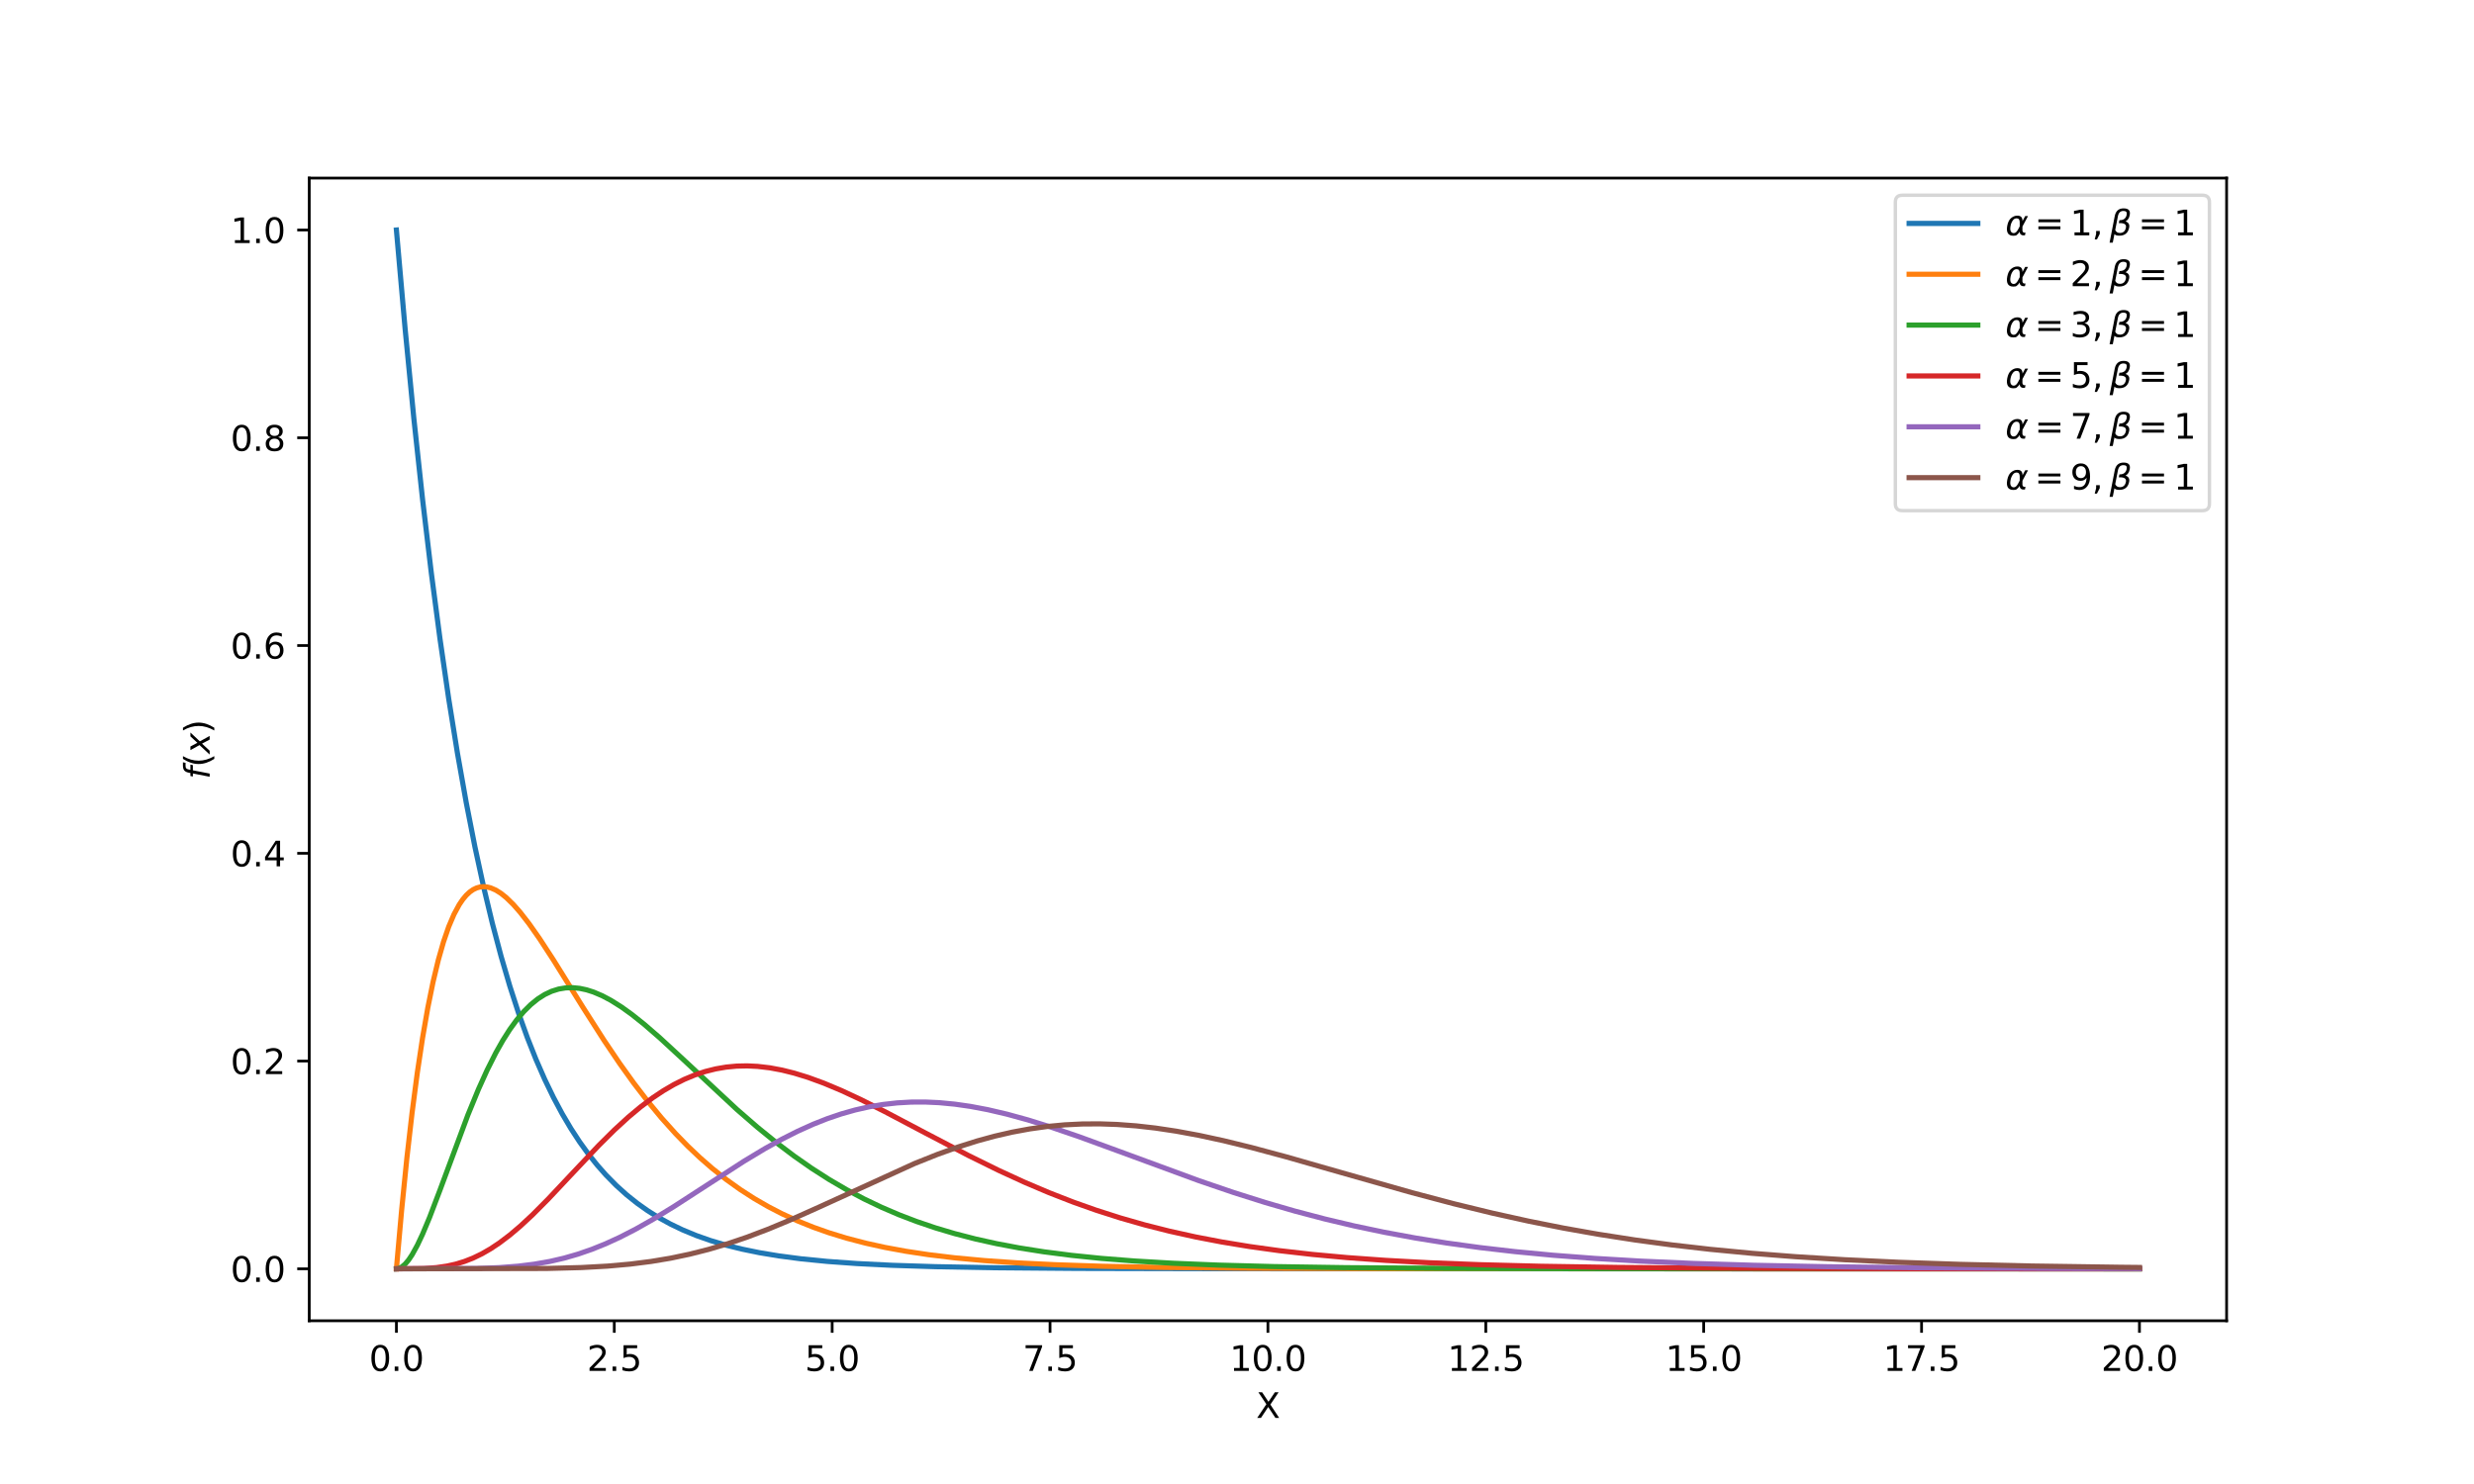 <?xml version="1.0" encoding="utf-8" standalone="no"?>
<!DOCTYPE svg PUBLIC "-//W3C//DTD SVG 1.1//EN"
  "http://www.w3.org/Graphics/SVG/1.1/DTD/svg11.dtd">
<svg xmlns:xlink="http://www.w3.org/1999/xlink" width="720pt" height="432pt" viewBox="0 0 720 432" xmlns="http://www.w3.org/2000/svg" version="1.1">
 <defs>
  <style type="text/css">*{stroke-linejoin: round; stroke-linecap: butt}</style>
 </defs>
 <g id="figure_1">
  <g id="patch_1">
   <path d="M 0 432 
L 720 432 
L 720 0 
L 0 0 
z
" style="fill: #ffffff"/>
  </g>
  <g id="axes_1">
   <g id="patch_2">
    <path d="M 90 384.48 
L 648 384.48 
L 648 51.84 
L 90 51.84 
z
" style="fill: #ffffff"/>
   </g>
   <g id="matplotlib.axis_1">
    <g id="xtick_1">
     <g id="line2d_1">
      <defs>
       <path id="mdba56715c9" d="M 0 0 
L 0 3.5 
" style="stroke: #000000; stroke-width: 0.8"/>
      </defs>
      <g>
       <use xlink:href="#mdba56715c9" x="115.364" y="384.48" style="stroke: #000000; stroke-width: 0.8"/>
      </g>
     </g>
     <g id="text_1">
      <!-- 0.0 -->
      <g transform="translate(107.412 399.078) scale(0.1 -0.1)">
       <defs>
        <path id="DejaVuSans-30" d="M 2034 4250 
Q 1547 4250 1301 3770 
Q 1056 3291 1056 2328 
Q 1056 1369 1301 889 
Q 1547 409 2034 409 
Q 2525 409 2770 889 
Q 3016 1369 3016 2328 
Q 3016 3291 2770 3770 
Q 2525 4250 2034 4250 
z
M 2034 4750 
Q 2819 4750 3233 4129 
Q 3647 3509 3647 2328 
Q 3647 1150 3233 529 
Q 2819 -91 2034 -91 
Q 1250 -91 836 529 
Q 422 1150 422 2328 
Q 422 3509 836 4129 
Q 1250 4750 2034 4750 
z
" transform="scale(0.016)"/>
        <path id="DejaVuSans-2e" d="M 684 794 
L 1344 794 
L 1344 0 
L 684 0 
L 684 794 
z
" transform="scale(0.016)"/>
       </defs>
       <use xlink:href="#DejaVuSans-30"/>
       <use xlink:href="#DejaVuSans-2e" x="63.623"/>
       <use xlink:href="#DejaVuSans-30" x="95.41"/>
      </g>
     </g>
    </g>
    <g id="xtick_2">
     <g id="line2d_2">
      <g>
       <use xlink:href="#mdba56715c9" x="178.773" y="384.48" style="stroke: #000000; stroke-width: 0.8"/>
      </g>
     </g>
     <g id="text_2">
      <!-- 2.5 -->
      <g transform="translate(170.821 399.078) scale(0.1 -0.1)">
       <defs>
        <path id="DejaVuSans-32" d="M 1228 531 
L 3431 531 
L 3431 0 
L 469 0 
L 469 531 
Q 828 903 1448 1529 
Q 2069 2156 2228 2338 
Q 2531 2678 2651 2914 
Q 2772 3150 2772 3378 
Q 2772 3750 2511 3984 
Q 2250 4219 1831 4219 
Q 1534 4219 1204 4116 
Q 875 4013 500 3803 
L 500 4441 
Q 881 4594 1212 4672 
Q 1544 4750 1819 4750 
Q 2544 4750 2975 4387 
Q 3406 4025 3406 3419 
Q 3406 3131 3298 2873 
Q 3191 2616 2906 2266 
Q 2828 2175 2409 1742 
Q 1991 1309 1228 531 
z
" transform="scale(0.016)"/>
        <path id="DejaVuSans-35" d="M 691 4666 
L 3169 4666 
L 3169 4134 
L 1269 4134 
L 1269 2991 
Q 1406 3038 1543 3061 
Q 1681 3084 1819 3084 
Q 2600 3084 3056 2656 
Q 3513 2228 3513 1497 
Q 3513 744 3044 326 
Q 2575 -91 1722 -91 
Q 1428 -91 1123 -41 
Q 819 9 494 109 
L 494 744 
Q 775 591 1075 516 
Q 1375 441 1709 441 
Q 2250 441 2565 725 
Q 2881 1009 2881 1497 
Q 2881 1984 2565 2268 
Q 2250 2553 1709 2553 
Q 1456 2553 1204 2497 
Q 953 2441 691 2322 
L 691 4666 
z
" transform="scale(0.016)"/>
       </defs>
       <use xlink:href="#DejaVuSans-32"/>
       <use xlink:href="#DejaVuSans-2e" x="63.623"/>
       <use xlink:href="#DejaVuSans-35" x="95.41"/>
      </g>
     </g>
    </g>
    <g id="xtick_3">
     <g id="line2d_3">
      <g>
       <use xlink:href="#mdba56715c9" x="242.182" y="384.48" style="stroke: #000000; stroke-width: 0.8"/>
      </g>
     </g>
     <g id="text_3">
      <!-- 5.0 -->
      <g transform="translate(234.23 399.078) scale(0.1 -0.1)">
       <use xlink:href="#DejaVuSans-35"/>
       <use xlink:href="#DejaVuSans-2e" x="63.623"/>
       <use xlink:href="#DejaVuSans-30" x="95.41"/>
      </g>
     </g>
    </g>
    <g id="xtick_4">
     <g id="line2d_4">
      <g>
       <use xlink:href="#mdba56715c9" x="305.591" y="384.48" style="stroke: #000000; stroke-width: 0.8"/>
      </g>
     </g>
     <g id="text_4">
      <!-- 7.5 -->
      <g transform="translate(297.639 399.078) scale(0.1 -0.1)">
       <defs>
        <path id="DejaVuSans-37" d="M 525 4666 
L 3525 4666 
L 3525 4397 
L 1831 0 
L 1172 0 
L 2766 4134 
L 525 4134 
L 525 4666 
z
" transform="scale(0.016)"/>
       </defs>
       <use xlink:href="#DejaVuSans-37"/>
       <use xlink:href="#DejaVuSans-2e" x="63.623"/>
       <use xlink:href="#DejaVuSans-35" x="95.41"/>
      </g>
     </g>
    </g>
    <g id="xtick_5">
     <g id="line2d_5">
      <g>
       <use xlink:href="#mdba56715c9" x="369" y="384.48" style="stroke: #000000; stroke-width: 0.8"/>
      </g>
     </g>
     <g id="text_5">
      <!-- 10.0 -->
      <g transform="translate(357.867 399.078) scale(0.1 -0.1)">
       <defs>
        <path id="DejaVuSans-31" d="M 794 531 
L 1825 531 
L 1825 4091 
L 703 3866 
L 703 4441 
L 1819 4666 
L 2450 4666 
L 2450 531 
L 3481 531 
L 3481 0 
L 794 0 
L 794 531 
z
" transform="scale(0.016)"/>
       </defs>
       <use xlink:href="#DejaVuSans-31"/>
       <use xlink:href="#DejaVuSans-30" x="63.623"/>
       <use xlink:href="#DejaVuSans-2e" x="127.246"/>
       <use xlink:href="#DejaVuSans-30" x="159.033"/>
      </g>
     </g>
    </g>
    <g id="xtick_6">
     <g id="line2d_6">
      <g>
       <use xlink:href="#mdba56715c9" x="432.409" y="384.48" style="stroke: #000000; stroke-width: 0.8"/>
      </g>
     </g>
     <g id="text_6">
      <!-- 12.5 -->
      <g transform="translate(421.276 399.078) scale(0.1 -0.1)">
       <use xlink:href="#DejaVuSans-31"/>
       <use xlink:href="#DejaVuSans-32" x="63.623"/>
       <use xlink:href="#DejaVuSans-2e" x="127.246"/>
       <use xlink:href="#DejaVuSans-35" x="159.033"/>
      </g>
     </g>
    </g>
    <g id="xtick_7">
     <g id="line2d_7">
      <g>
       <use xlink:href="#mdba56715c9" x="495.818" y="384.48" style="stroke: #000000; stroke-width: 0.8"/>
      </g>
     </g>
     <g id="text_7">
      <!-- 15.0 -->
      <g transform="translate(484.685 399.078) scale(0.1 -0.1)">
       <use xlink:href="#DejaVuSans-31"/>
       <use xlink:href="#DejaVuSans-35" x="63.623"/>
       <use xlink:href="#DejaVuSans-2e" x="127.246"/>
       <use xlink:href="#DejaVuSans-30" x="159.033"/>
      </g>
     </g>
    </g>
    <g id="xtick_8">
     <g id="line2d_8">
      <g>
       <use xlink:href="#mdba56715c9" x="559.227" y="384.48" style="stroke: #000000; stroke-width: 0.8"/>
      </g>
     </g>
     <g id="text_8">
      <!-- 17.5 -->
      <g transform="translate(548.094 399.078) scale(0.1 -0.1)">
       <use xlink:href="#DejaVuSans-31"/>
       <use xlink:href="#DejaVuSans-37" x="63.623"/>
       <use xlink:href="#DejaVuSans-2e" x="127.246"/>
       <use xlink:href="#DejaVuSans-35" x="159.033"/>
      </g>
     </g>
    </g>
    <g id="xtick_9">
     <g id="line2d_9">
      <g>
       <use xlink:href="#mdba56715c9" x="622.636" y="384.48" style="stroke: #000000; stroke-width: 0.8"/>
      </g>
     </g>
     <g id="text_9">
      <!-- 20.0 -->
      <g transform="translate(611.504 399.078) scale(0.1 -0.1)">
       <use xlink:href="#DejaVuSans-32"/>
       <use xlink:href="#DejaVuSans-30" x="63.623"/>
       <use xlink:href="#DejaVuSans-2e" x="127.246"/>
       <use xlink:href="#DejaVuSans-30" x="159.033"/>
      </g>
     </g>
    </g>
    <g id="text_10">
     <!-- X -->
     <g transform="translate(365.575 412.757) scale(0.1 -0.1)">
      <defs>
       <path id="DejaVuSans-58" d="M 403 4666 
L 1081 4666 
L 2241 2931 
L 3406 4666 
L 4084 4666 
L 2584 2425 
L 4184 0 
L 3506 0 
L 2194 1984 
L 872 0 
L 191 0 
L 1856 2491 
L 403 4666 
z
" transform="scale(0.016)"/>
      </defs>
      <use xlink:href="#DejaVuSans-58"/>
     </g>
    </g>
   </g>
   <g id="matplotlib.axis_2">
    <g id="ytick_1">
     <g id="line2d_10">
      <defs>
       <path id="me9c9425c55" d="M 0 0 
L -3.5 0 
" style="stroke: #000000; stroke-width: 0.8"/>
      </defs>
      <g>
       <use xlink:href="#me9c9425c55" x="90" y="369.36" style="stroke: #000000; stroke-width: 0.8"/>
      </g>
     </g>
     <g id="text_11">
      <!-- 0.0 -->
      <g transform="translate(67.097 373.159) scale(0.1 -0.1)">
       <use xlink:href="#DejaVuSans-30"/>
       <use xlink:href="#DejaVuSans-2e" x="63.623"/>
       <use xlink:href="#DejaVuSans-30" x="95.41"/>
      </g>
     </g>
    </g>
    <g id="ytick_2">
     <g id="line2d_11">
      <g>
       <use xlink:href="#me9c9425c55" x="90" y="308.88" style="stroke: #000000; stroke-width: 0.8"/>
      </g>
     </g>
     <g id="text_12">
      <!-- 0.2 -->
      <g transform="translate(67.097 312.679) scale(0.1 -0.1)">
       <use xlink:href="#DejaVuSans-30"/>
       <use xlink:href="#DejaVuSans-2e" x="63.623"/>
       <use xlink:href="#DejaVuSans-32" x="95.41"/>
      </g>
     </g>
    </g>
    <g id="ytick_3">
     <g id="line2d_12">
      <g>
       <use xlink:href="#me9c9425c55" x="90" y="248.4" style="stroke: #000000; stroke-width: 0.8"/>
      </g>
     </g>
     <g id="text_13">
      <!-- 0.4 -->
      <g transform="translate(67.097 252.199) scale(0.1 -0.1)">
       <defs>
        <path id="DejaVuSans-34" d="M 2419 4116 
L 825 1625 
L 2419 1625 
L 2419 4116 
z
M 2253 4666 
L 3047 4666 
L 3047 1625 
L 3713 1625 
L 3713 1100 
L 3047 1100 
L 3047 0 
L 2419 0 
L 2419 1100 
L 313 1100 
L 313 1709 
L 2253 4666 
z
" transform="scale(0.016)"/>
       </defs>
       <use xlink:href="#DejaVuSans-30"/>
       <use xlink:href="#DejaVuSans-2e" x="63.623"/>
       <use xlink:href="#DejaVuSans-34" x="95.41"/>
      </g>
     </g>
    </g>
    <g id="ytick_4">
     <g id="line2d_13">
      <g>
       <use xlink:href="#me9c9425c55" x="90" y="187.92" style="stroke: #000000; stroke-width: 0.8"/>
      </g>
     </g>
     <g id="text_14">
      <!-- 0.6 -->
      <g transform="translate(67.097 191.719) scale(0.1 -0.1)">
       <defs>
        <path id="DejaVuSans-36" d="M 2113 2584 
Q 1688 2584 1439 2293 
Q 1191 2003 1191 1497 
Q 1191 994 1439 701 
Q 1688 409 2113 409 
Q 2538 409 2786 701 
Q 3034 994 3034 1497 
Q 3034 2003 2786 2293 
Q 2538 2584 2113 2584 
z
M 3366 4563 
L 3366 3988 
Q 3128 4100 2886 4159 
Q 2644 4219 2406 4219 
Q 1781 4219 1451 3797 
Q 1122 3375 1075 2522 
Q 1259 2794 1537 2939 
Q 1816 3084 2150 3084 
Q 2853 3084 3261 2657 
Q 3669 2231 3669 1497 
Q 3669 778 3244 343 
Q 2819 -91 2113 -91 
Q 1303 -91 875 529 
Q 447 1150 447 2328 
Q 447 3434 972 4092 
Q 1497 4750 2381 4750 
Q 2619 4750 2861 4703 
Q 3103 4656 3366 4563 
z
" transform="scale(0.016)"/>
       </defs>
       <use xlink:href="#DejaVuSans-30"/>
       <use xlink:href="#DejaVuSans-2e" x="63.623"/>
       <use xlink:href="#DejaVuSans-36" x="95.41"/>
      </g>
     </g>
    </g>
    <g id="ytick_5">
     <g id="line2d_14">
      <g>
       <use xlink:href="#me9c9425c55" x="90" y="127.44" style="stroke: #000000; stroke-width: 0.8"/>
      </g>
     </g>
     <g id="text_15">
      <!-- 0.8 -->
      <g transform="translate(67.097 131.239) scale(0.1 -0.1)">
       <defs>
        <path id="DejaVuSans-38" d="M 2034 2216 
Q 1584 2216 1326 1975 
Q 1069 1734 1069 1313 
Q 1069 891 1326 650 
Q 1584 409 2034 409 
Q 2484 409 2743 651 
Q 3003 894 3003 1313 
Q 3003 1734 2745 1975 
Q 2488 2216 2034 2216 
z
M 1403 2484 
Q 997 2584 770 2862 
Q 544 3141 544 3541 
Q 544 4100 942 4425 
Q 1341 4750 2034 4750 
Q 2731 4750 3128 4425 
Q 3525 4100 3525 3541 
Q 3525 3141 3298 2862 
Q 3072 2584 2669 2484 
Q 3125 2378 3379 2068 
Q 3634 1759 3634 1313 
Q 3634 634 3220 271 
Q 2806 -91 2034 -91 
Q 1263 -91 848 271 
Q 434 634 434 1313 
Q 434 1759 690 2068 
Q 947 2378 1403 2484 
z
M 1172 3481 
Q 1172 3119 1398 2916 
Q 1625 2713 2034 2713 
Q 2441 2713 2670 2916 
Q 2900 3119 2900 3481 
Q 2900 3844 2670 4047 
Q 2441 4250 2034 4250 
Q 1625 4250 1398 4047 
Q 1172 3844 1172 3481 
z
" transform="scale(0.016)"/>
       </defs>
       <use xlink:href="#DejaVuSans-30"/>
       <use xlink:href="#DejaVuSans-2e" x="63.623"/>
       <use xlink:href="#DejaVuSans-38" x="95.41"/>
      </g>
     </g>
    </g>
    <g id="ytick_6">
     <g id="line2d_15">
      <g>
       <use xlink:href="#me9c9425c55" x="90" y="66.96" style="stroke: #000000; stroke-width: 0.8"/>
      </g>
     </g>
     <g id="text_16">
      <!-- 1.0 -->
      <g transform="translate(67.097 70.759) scale(0.1 -0.1)">
       <use xlink:href="#DejaVuSans-31"/>
       <use xlink:href="#DejaVuSans-2e" x="63.623"/>
       <use xlink:href="#DejaVuSans-30" x="95.41"/>
      </g>
     </g>
    </g>
    <g id="text_17">
     <!-- $f(x)$ -->
     <g transform="translate(61.017 226.81) rotate(-90) scale(0.1 -0.1)">
      <defs>
       <path id="DejaVuSans-Oblique-66" d="M 3059 4863 
L 2969 4384 
L 2419 4384 
Q 2106 4384 1964 4261 
Q 1822 4138 1753 3809 
L 1691 3500 
L 2638 3500 
L 2553 3053 
L 1606 3053 
L 1013 0 
L 434 0 
L 1031 3053 
L 481 3053 
L 563 3500 
L 1113 3500 
L 1159 3744 
Q 1278 4363 1576 4613 
Q 1875 4863 2516 4863 
L 3059 4863 
z
" transform="scale(0.016)"/>
       <path id="DejaVuSans-28" d="M 1984 4856 
Q 1566 4138 1362 3434 
Q 1159 2731 1159 2009 
Q 1159 1288 1364 580 
Q 1569 -128 1984 -844 
L 1484 -844 
Q 1016 -109 783 600 
Q 550 1309 550 2009 
Q 550 2706 781 3412 
Q 1013 4119 1484 4856 
L 1984 4856 
z
" transform="scale(0.016)"/>
       <path id="DejaVuSans-Oblique-78" d="M 3841 3500 
L 2234 1784 
L 3219 0 
L 2559 0 
L 1819 1388 
L 531 0 
L -166 0 
L 1556 1844 
L 641 3500 
L 1300 3500 
L 1972 2234 
L 3144 3500 
L 3841 3500 
z
" transform="scale(0.016)"/>
       <path id="DejaVuSans-29" d="M 513 4856 
L 1013 4856 
Q 1481 4119 1714 3412 
Q 1947 2706 1947 2009 
Q 1947 1309 1714 600 
Q 1481 -109 1013 -844 
L 513 -844 
Q 928 -128 1133 580 
Q 1338 1288 1338 2009 
Q 1338 2731 1133 3434 
Q 928 4138 513 4856 
z
" transform="scale(0.016)"/>
      </defs>
      <use xlink:href="#DejaVuSans-Oblique-66" transform="translate(0 0.016)"/>
      <use xlink:href="#DejaVuSans-28" transform="translate(35.205 0.016)"/>
      <use xlink:href="#DejaVuSans-Oblique-78" transform="translate(74.219 0.016)"/>
      <use xlink:href="#DejaVuSans-29" transform="translate(133.398 0.016)"/>
     </g>
    </g>
   </g>
   <g id="line2d_16">
    <path d="M 115.364 66.96 
L 117.903 95.765 
L 120.441 121.825 
L 122.98 145.404 
L 125.519 166.736 
L 128.058 186.037 
L 130.597 203.499 
L 133.136 219.298 
L 135.675 233.592 
L 138.214 246.524 
L 140.753 258.225 
L 143.292 268.811 
L 145.83 278.388 
L 148.369 287.054 
L 150.908 294.894 
L 153.447 301.987 
L 155.986 308.404 
L 158.525 314.21 
L 161.064 319.464 
L 163.603 324.216 
L 166.142 328.516 
L 168.681 332.407 
L 171.219 335.927 
L 173.758 339.111 
L 176.297 341.993 
L 179.344 345.09 
L 182.391 347.837 
L 185.437 350.273 
L 188.484 352.434 
L 191.531 354.35 
L 195.085 356.312 
L 198.64 358.019 
L 202.702 359.697 
L 206.764 361.127 
L 211.334 362.484 
L 215.904 363.618 
L 220.982 364.66 
L 226.568 365.589 
L 233.169 366.453 
L 240.785 367.207 
L 249.418 367.828 
L 259.573 368.334 
L 272.268 368.738 
L 289.025 369.039 
L 313.398 369.237 
L 357.575 369.338 
L 514.987 369.36 
L 622.636 369.36 
L 622.636 369.36 
" clip-path="url(#pf58332b8a5)" style="fill: none; stroke: #1f77b4; stroke-width: 1.5; stroke-linecap: square"/>
   </g>
   <g id="line2d_17">
    <path d="M 115.364 369.36 
L 116.887 352.257 
L 118.41 337.147 
L 119.934 323.857 
L 121.457 312.226 
L 122.98 302.106 
L 124.504 293.36 
L 126.027 285.861 
L 127.55 279.496 
L 129.074 274.156 
L 130.597 269.744 
L 132.12 266.17 
L 133.644 263.351 
L 134.659 261.853 
L 135.675 260.637 
L 136.69 259.681 
L 137.706 258.968 
L 138.722 258.48 
L 139.737 258.2 
L 140.753 258.113 
L 141.768 258.204 
L 142.784 258.46 
L 144.307 259.122 
L 145.83 260.085 
L 147.354 261.309 
L 149.385 263.292 
L 151.416 265.61 
L 153.955 268.882 
L 157.002 273.22 
L 161.064 279.457 
L 169.696 293.308 
L 175.79 302.842 
L 180.36 309.608 
L 184.422 315.269 
L 188.484 320.564 
L 192.546 325.475 
L 196.609 330.002 
L 200.163 333.652 
L 203.717 337.02 
L 207.272 340.118 
L 211.334 343.345 
L 215.396 346.256 
L 219.459 348.876 
L 223.521 351.227 
L 227.583 353.33 
L 232.153 355.428 
L 236.723 357.27 
L 241.293 358.883 
L 246.371 360.438 
L 251.957 361.896 
L 257.542 363.127 
L 263.636 364.248 
L 270.237 365.244 
L 277.853 366.162 
L 286.486 366.963 
L 296.133 367.629 
L 307.305 368.177 
L 321.015 368.622 
L 338.787 368.962 
L 363.668 369.194 
L 404.291 369.321 
L 511.432 369.359 
L 622.636 369.36 
L 622.636 369.36 
" clip-path="url(#pf58332b8a5)" style="fill: none; stroke: #ff7f0e; stroke-width: 1.5; stroke-linecap: square"/>
   </g>
   <g id="line2d_18">
    <path d="M 115.364 369.36 
L 115.871 369.301 
L 116.887 368.846 
L 117.903 367.989 
L 118.918 366.779 
L 119.934 365.261 
L 121.457 362.497 
L 122.98 359.262 
L 125.011 354.405 
L 128.058 346.399 
L 136.183 324.53 
L 139.229 317.117 
L 141.768 311.501 
L 144.307 306.462 
L 146.338 302.868 
L 148.369 299.672 
L 150.4 296.874 
L 152.432 294.47 
L 154.463 292.451 
L 156.494 290.802 
L 158.525 289.509 
L 160.556 288.554 
L 162.587 287.918 
L 164.618 287.58 
L 166.649 287.519 
L 168.681 287.715 
L 170.712 288.147 
L 172.743 288.794 
L 175.282 289.875 
L 177.821 291.223 
L 180.867 293.142 
L 183.914 295.335 
L 187.468 298.169 
L 192.038 302.132 
L 198.132 307.752 
L 214.381 322.897 
L 220.474 328.184 
L 226.06 332.718 
L 231.138 336.552 
L 236.215 340.097 
L 241.293 343.351 
L 246.371 346.318 
L 251.449 349.008 
L 256.527 351.434 
L 261.604 353.612 
L 266.682 355.558 
L 272.268 357.454 
L 277.853 359.115 
L 283.947 360.687 
L 290.04 362.037 
L 296.641 363.281 
L 303.75 364.399 
L 311.875 365.442 
L 320.507 366.322 
L 330.155 367.083 
L 341.326 367.738 
L 354.528 368.28 
L 370.777 368.711 
L 391.596 369.026 
L 421.048 369.232 
L 472.841 369.337 
L 622.636 369.36 
L 622.636 369.36 
" clip-path="url(#pf58332b8a5)" style="fill: none; stroke: #2ca02c; stroke-width: 1.5; stroke-linecap: square"/>
   </g>
   <g id="line2d_19">
    <path d="M 115.364 369.36 
L 123.488 369.264 
L 127.043 369.003 
L 130.089 368.559 
L 132.628 367.991 
L 135.167 367.215 
L 137.706 366.216 
L 140.245 364.985 
L 142.784 363.522 
L 145.323 361.832 
L 148.369 359.526 
L 151.416 356.945 
L 154.971 353.641 
L 159.541 349.042 
L 166.142 342.022 
L 174.266 333.427 
L 178.836 328.898 
L 182.898 325.177 
L 186.453 322.208 
L 190.007 319.541 
L 193.054 317.513 
L 196.101 315.734 
L 199.147 314.208 
L 202.194 312.939 
L 205.241 311.925 
L 208.287 311.16 
L 211.334 310.638 
L 214.381 310.35 
L 217.428 310.285 
L 220.474 310.431 
L 224.029 310.848 
L 227.583 311.511 
L 231.138 312.396 
L 235.2 313.647 
L 239.77 315.319 
L 244.848 317.448 
L 250.433 320.043 
L 257.542 323.611 
L 269.221 329.774 
L 281.916 336.407 
L 290.548 340.661 
L 298.165 344.161 
L 305.274 347.181 
L 312.382 349.949 
L 318.984 352.288 
L 326.093 354.563 
L 333.201 356.593 
L 340.31 358.392 
L 347.927 360.08 
L 355.544 361.541 
L 363.668 362.876 
L 372.301 364.071 
L 381.948 365.17 
L 392.104 366.1 
L 403.275 366.901 
L 415.97 367.589 
L 430.695 368.16 
L 448.468 368.618 
L 470.81 368.962 
L 501.785 369.196 
L 552.055 369.323 
L 622.636 369.356 
L 622.636 369.356 
" clip-path="url(#pf58332b8a5)" style="fill: none; stroke: #d62728; stroke-width: 1.5; stroke-linecap: square"/>
   </g>
   <g id="line2d_20">
    <path d="M 115.364 369.36 
L 138.722 369.258 
L 145.323 369.01 
L 150.908 368.577 
L 155.478 368.008 
L 160.048 367.203 
L 164.111 366.263 
L 168.173 365.094 
L 172.235 363.69 
L 176.297 362.052 
L 180.36 360.19 
L 184.93 357.847 
L 190.007 354.977 
L 196.101 351.247 
L 204.733 345.654 
L 216.412 338.104 
L 222.505 334.432 
L 227.583 331.613 
L 232.153 329.306 
L 236.723 327.247 
L 240.785 325.642 
L 244.848 324.262 
L 248.91 323.112 
L 252.972 322.195 
L 257.034 321.511 
L 261.097 321.056 
L 265.159 320.824 
L 269.221 320.805 
L 273.283 320.989 
L 277.853 321.423 
L 282.423 322.078 
L 287.501 323.04 
L 293.087 324.347 
L 299.18 326.024 
L 305.781 328.079 
L 313.906 330.855 
L 325.077 334.935 
L 348.943 343.711 
L 359.098 347.174 
L 368.238 350.062 
L 376.871 352.565 
L 385.503 354.839 
L 394.135 356.882 
L 402.767 358.699 
L 411.907 360.388 
L 421.048 361.853 
L 430.695 363.176 
L 440.851 364.349 
L 452.022 365.41 
L 464.209 366.336 
L 477.411 367.114 
L 492.645 367.783 
L 510.417 368.328 
L 531.744 368.75 
L 559.164 369.057 
L 598.263 369.252 
L 622.636 369.305 
L 622.636 369.305 
" clip-path="url(#pf58332b8a5)" style="fill: none; stroke: #9467bd; stroke-width: 1.5; stroke-linecap: square"/>
   </g>
   <g id="line2d_21">
    <path d="M 115.364 369.36 
L 159.033 369.256 
L 169.188 368.991 
L 176.805 368.571 
L 183.406 367.984 
L 189.5 367.211 
L 195.085 366.277 
L 200.671 365.108 
L 206.256 363.694 
L 211.842 362.035 
L 217.428 360.14 
L 223.521 357.829 
L 230.122 355.082 
L 238.247 351.445 
L 266.174 338.702 
L 272.776 336.067 
L 278.869 333.881 
L 284.455 332.118 
L 289.532 330.733 
L 294.61 329.569 
L 299.688 328.632 
L 304.766 327.925 
L 309.844 327.448 
L 314.921 327.196 
L 319.999 327.161 
L 325.077 327.334 
L 330.663 327.75 
L 336.248 328.382 
L 342.342 329.296 
L 348.943 330.515 
L 356.052 332.055 
L 364.176 334.042 
L 374.332 336.769 
L 390.073 341.268 
L 410.892 347.182 
L 423.079 350.409 
L 434.25 353.132 
L 444.913 355.494 
L 455.069 357.516 
L 465.224 359.315 
L 475.888 360.971 
L 486.551 362.404 
L 497.722 363.683 
L 509.909 364.847 
L 522.604 365.835 
L 536.821 366.712 
L 552.563 367.451 
L 570.335 368.057 
L 591.154 368.54 
L 617.051 368.909 
L 622.636 368.964 
L 622.636 368.964 
" clip-path="url(#pf58332b8a5)" style="fill: none; stroke: #8c564b; stroke-width: 1.5; stroke-linecap: square"/>
   </g>
   <g id="patch_3">
    <path d="M 90 384.48 
L 90 51.84 
" style="fill: none; stroke: #000000; stroke-width: 0.8; stroke-linejoin: miter; stroke-linecap: square"/>
   </g>
   <g id="patch_4">
    <path d="M 648 384.48 
L 648 51.84 
" style="fill: none; stroke: #000000; stroke-width: 0.8; stroke-linejoin: miter; stroke-linecap: square"/>
   </g>
   <g id="patch_5">
    <path d="M 90 384.48 
L 648 384.48 
" style="fill: none; stroke: #000000; stroke-width: 0.8; stroke-linejoin: miter; stroke-linecap: square"/>
   </g>
   <g id="patch_6">
    <path d="M 90 51.84 
L 648 51.84 
" style="fill: none; stroke: #000000; stroke-width: 0.8; stroke-linejoin: miter; stroke-linecap: square"/>
   </g>
   <g id="legend_1">
    <g id="patch_7">
     <path d="M 553.6 148.64 
L 641 148.64 
Q 643 148.64 643 146.64 
L 643 58.84 
Q 643 56.84 641 56.84 
L 553.6 56.84 
Q 551.6 56.84 551.6 58.84 
L 551.6 146.64 
Q 551.6 148.64 553.6 148.64 
z
" style="fill: #ffffff; opacity: 0.8; stroke: #cccccc; stroke-linejoin: miter"/>
    </g>
    <g id="line2d_22">
     <path d="M 555.6 65.04 
L 565.6 65.04 
L 575.6 65.04 
" style="fill: none; stroke: #1f77b4; stroke-width: 1.5; stroke-linecap: square"/>
    </g>
    <g id="text_18">
     <!-- $\alpha=1, \beta=1$ -->
     <g transform="translate(583.6 68.54) scale(0.1 -0.1)">
      <defs>
       <path id="DejaVuSans-Oblique-3b1" d="M 2619 1628 
L 2622 2350 
Q 2625 3088 2069 3091 
Q 1653 3094 1394 2747 
Q 1069 2319 959 1747 
Q 825 1059 994 731 
Q 1169 397 1547 397 
Q 1966 397 2319 1063 
L 2619 1628 
z
M 2166 3578 
Q 3141 3594 3128 2584 
Q 3128 2584 3616 3500 
L 4128 3500 
L 3119 1603 
L 3109 919 
Q 3109 766 3194 638 
Q 3291 488 3391 488 
L 3669 488 
L 3575 0 
L 3228 0 
Q 2934 0 2722 263 
Q 2622 394 2619 669 
Q 2416 334 2066 50 
Q 1900 -81 1453 -78 
Q 722 -72 456 397 
Q 184 884 353 1747 
Q 534 2675 1009 3097 
Q 1544 3569 2166 3578 
z
" transform="scale(0.016)"/>
       <path id="DejaVuSans-3d" d="M 678 2906 
L 4684 2906 
L 4684 2381 
L 678 2381 
L 678 2906 
z
M 678 1631 
L 4684 1631 
L 4684 1100 
L 678 1100 
L 678 1631 
z
" transform="scale(0.016)"/>
       <path id="DejaVuSans-2c" d="M 750 794 
L 1409 794 
L 1409 256 
L 897 -744 
L 494 -744 
L 750 256 
L 750 794 
z
" transform="scale(0.016)"/>
       <path id="DejaVuSans-Oblique-3b2" d="M 872 216 
L 572 -1331 
L -6 -1331 
L 928 3478 
Q 1206 4903 2538 4903 
Q 3888 4903 3659 3700 
Q 3503 2844 2894 2531 
Q 3713 2250 3553 1416 
Q 3272 -69 1759 -66 
Q 1097 -63 872 216 
z
M 1019 966 
Q 1259 422 1875 425 
Q 2775 425 2966 1406 
Q 3138 2288 1675 2219 
L 1778 2750 
Q 2909 2731 3106 3750 
Q 3241 4438 2509 4434 
Q 1691 4434 1503 3459 
L 1019 966 
z
" transform="scale(0.016)"/>
      </defs>
      <use xlink:href="#DejaVuSans-Oblique-3b1" transform="translate(0 0.391)"/>
      <use xlink:href="#DejaVuSans-3d" transform="translate(85.4 0.391)"/>
      <use xlink:href="#DejaVuSans-31" transform="translate(188.672 0.391)"/>
      <use xlink:href="#DejaVuSans-2c" transform="translate(252.295 0.391)"/>
      <use xlink:href="#DejaVuSans-Oblique-3b2" transform="translate(303.564 0.391)"/>
      <use xlink:href="#DejaVuSans-3d" transform="translate(386.865 0.391)"/>
      <use xlink:href="#DejaVuSans-31" transform="translate(490.137 0.391)"/>
     </g>
    </g>
    <g id="line2d_23">
     <path d="M 555.6 79.84 
L 565.6 79.84 
L 575.6 79.84 
" style="fill: none; stroke: #ff7f0e; stroke-width: 1.5; stroke-linecap: square"/>
    </g>
    <g id="text_19">
     <!-- $\alpha=2, \beta=1$ -->
     <g transform="translate(583.6 83.34) scale(0.1 -0.1)">
      <use xlink:href="#DejaVuSans-Oblique-3b1" transform="translate(0 0.391)"/>
      <use xlink:href="#DejaVuSans-3d" transform="translate(85.4 0.391)"/>
      <use xlink:href="#DejaVuSans-32" transform="translate(188.672 0.391)"/>
      <use xlink:href="#DejaVuSans-2c" transform="translate(252.295 0.391)"/>
      <use xlink:href="#DejaVuSans-Oblique-3b2" transform="translate(303.564 0.391)"/>
      <use xlink:href="#DejaVuSans-3d" transform="translate(386.865 0.391)"/>
      <use xlink:href="#DejaVuSans-31" transform="translate(490.137 0.391)"/>
     </g>
    </g>
    <g id="line2d_24">
     <path d="M 555.6 94.64 
L 565.6 94.64 
L 575.6 94.64 
" style="fill: none; stroke: #2ca02c; stroke-width: 1.5; stroke-linecap: square"/>
    </g>
    <g id="text_20">
     <!-- $\alpha=3, \beta=1$ -->
     <g transform="translate(583.6 98.14) scale(0.1 -0.1)">
      <defs>
       <path id="DejaVuSans-33" d="M 2597 2516 
Q 3050 2419 3304 2112 
Q 3559 1806 3559 1356 
Q 3559 666 3084 287 
Q 2609 -91 1734 -91 
Q 1441 -91 1130 -33 
Q 819 25 488 141 
L 488 750 
Q 750 597 1062 519 
Q 1375 441 1716 441 
Q 2309 441 2620 675 
Q 2931 909 2931 1356 
Q 2931 1769 2642 2001 
Q 2353 2234 1838 2234 
L 1294 2234 
L 1294 2753 
L 1863 2753 
Q 2328 2753 2575 2939 
Q 2822 3125 2822 3475 
Q 2822 3834 2567 4026 
Q 2313 4219 1838 4219 
Q 1578 4219 1281 4162 
Q 984 4106 628 3988 
L 628 4550 
Q 988 4650 1302 4700 
Q 1616 4750 1894 4750 
Q 2613 4750 3031 4423 
Q 3450 4097 3450 3541 
Q 3450 3153 3228 2886 
Q 3006 2619 2597 2516 
z
" transform="scale(0.016)"/>
      </defs>
      <use xlink:href="#DejaVuSans-Oblique-3b1" transform="translate(0 0.391)"/>
      <use xlink:href="#DejaVuSans-3d" transform="translate(85.4 0.391)"/>
      <use xlink:href="#DejaVuSans-33" transform="translate(188.672 0.391)"/>
      <use xlink:href="#DejaVuSans-2c" transform="translate(252.295 0.391)"/>
      <use xlink:href="#DejaVuSans-Oblique-3b2" transform="translate(303.564 0.391)"/>
      <use xlink:href="#DejaVuSans-3d" transform="translate(386.865 0.391)"/>
      <use xlink:href="#DejaVuSans-31" transform="translate(490.137 0.391)"/>
     </g>
    </g>
    <g id="line2d_25">
     <path d="M 555.6 109.44 
L 565.6 109.44 
L 575.6 109.44 
" style="fill: none; stroke: #d62728; stroke-width: 1.5; stroke-linecap: square"/>
    </g>
    <g id="text_21">
     <!-- $\alpha=5, \beta=1$ -->
     <g transform="translate(583.6 112.94) scale(0.1 -0.1)">
      <use xlink:href="#DejaVuSans-Oblique-3b1" transform="translate(0 0.391)"/>
      <use xlink:href="#DejaVuSans-3d" transform="translate(85.4 0.391)"/>
      <use xlink:href="#DejaVuSans-35" transform="translate(188.672 0.391)"/>
      <use xlink:href="#DejaVuSans-2c" transform="translate(252.295 0.391)"/>
      <use xlink:href="#DejaVuSans-Oblique-3b2" transform="translate(303.564 0.391)"/>
      <use xlink:href="#DejaVuSans-3d" transform="translate(386.865 0.391)"/>
      <use xlink:href="#DejaVuSans-31" transform="translate(490.137 0.391)"/>
     </g>
    </g>
    <g id="line2d_26">
     <path d="M 555.6 124.24 
L 565.6 124.24 
L 575.6 124.24 
" style="fill: none; stroke: #9467bd; stroke-width: 1.5; stroke-linecap: square"/>
    </g>
    <g id="text_22">
     <!-- $\alpha=7, \beta=1$ -->
     <g transform="translate(583.6 127.74) scale(0.1 -0.1)">
      <use xlink:href="#DejaVuSans-Oblique-3b1" transform="translate(0 0.391)"/>
      <use xlink:href="#DejaVuSans-3d" transform="translate(85.4 0.391)"/>
      <use xlink:href="#DejaVuSans-37" transform="translate(188.672 0.391)"/>
      <use xlink:href="#DejaVuSans-2c" transform="translate(252.295 0.391)"/>
      <use xlink:href="#DejaVuSans-Oblique-3b2" transform="translate(303.564 0.391)"/>
      <use xlink:href="#DejaVuSans-3d" transform="translate(386.865 0.391)"/>
      <use xlink:href="#DejaVuSans-31" transform="translate(490.137 0.391)"/>
     </g>
    </g>
    <g id="line2d_27">
     <path d="M 555.6 139.04 
L 565.6 139.04 
L 575.6 139.04 
" style="fill: none; stroke: #8c564b; stroke-width: 1.5; stroke-linecap: square"/>
    </g>
    <g id="text_23">
     <!-- $\alpha=9, \beta=1$ -->
     <g transform="translate(583.6 142.54) scale(0.1 -0.1)">
      <defs>
       <path id="DejaVuSans-39" d="M 703 97 
L 703 672 
Q 941 559 1184 500 
Q 1428 441 1663 441 
Q 2288 441 2617 861 
Q 2947 1281 2994 2138 
Q 2813 1869 2534 1725 
Q 2256 1581 1919 1581 
Q 1219 1581 811 2004 
Q 403 2428 403 3163 
Q 403 3881 828 4315 
Q 1253 4750 1959 4750 
Q 2769 4750 3195 4129 
Q 3622 3509 3622 2328 
Q 3622 1225 3098 567 
Q 2575 -91 1691 -91 
Q 1453 -91 1209 -44 
Q 966 3 703 97 
z
M 1959 2075 
Q 2384 2075 2632 2365 
Q 2881 2656 2881 3163 
Q 2881 3666 2632 3958 
Q 2384 4250 1959 4250 
Q 1534 4250 1286 3958 
Q 1038 3666 1038 3163 
Q 1038 2656 1286 2365 
Q 1534 2075 1959 2075 
z
" transform="scale(0.016)"/>
      </defs>
      <use xlink:href="#DejaVuSans-Oblique-3b1" transform="translate(0 0.391)"/>
      <use xlink:href="#DejaVuSans-3d" transform="translate(85.4 0.391)"/>
      <use xlink:href="#DejaVuSans-39" transform="translate(188.672 0.391)"/>
      <use xlink:href="#DejaVuSans-2c" transform="translate(252.295 0.391)"/>
      <use xlink:href="#DejaVuSans-Oblique-3b2" transform="translate(303.564 0.391)"/>
      <use xlink:href="#DejaVuSans-3d" transform="translate(386.865 0.391)"/>
      <use xlink:href="#DejaVuSans-31" transform="translate(490.137 0.391)"/>
     </g>
    </g>
   </g>
  </g>
 </g>
 <defs>
  <clipPath id="pf58332b8a5">
   <rect x="90" y="51.84" width="558" height="332.64"/>
  </clipPath>
 </defs>
</svg>
